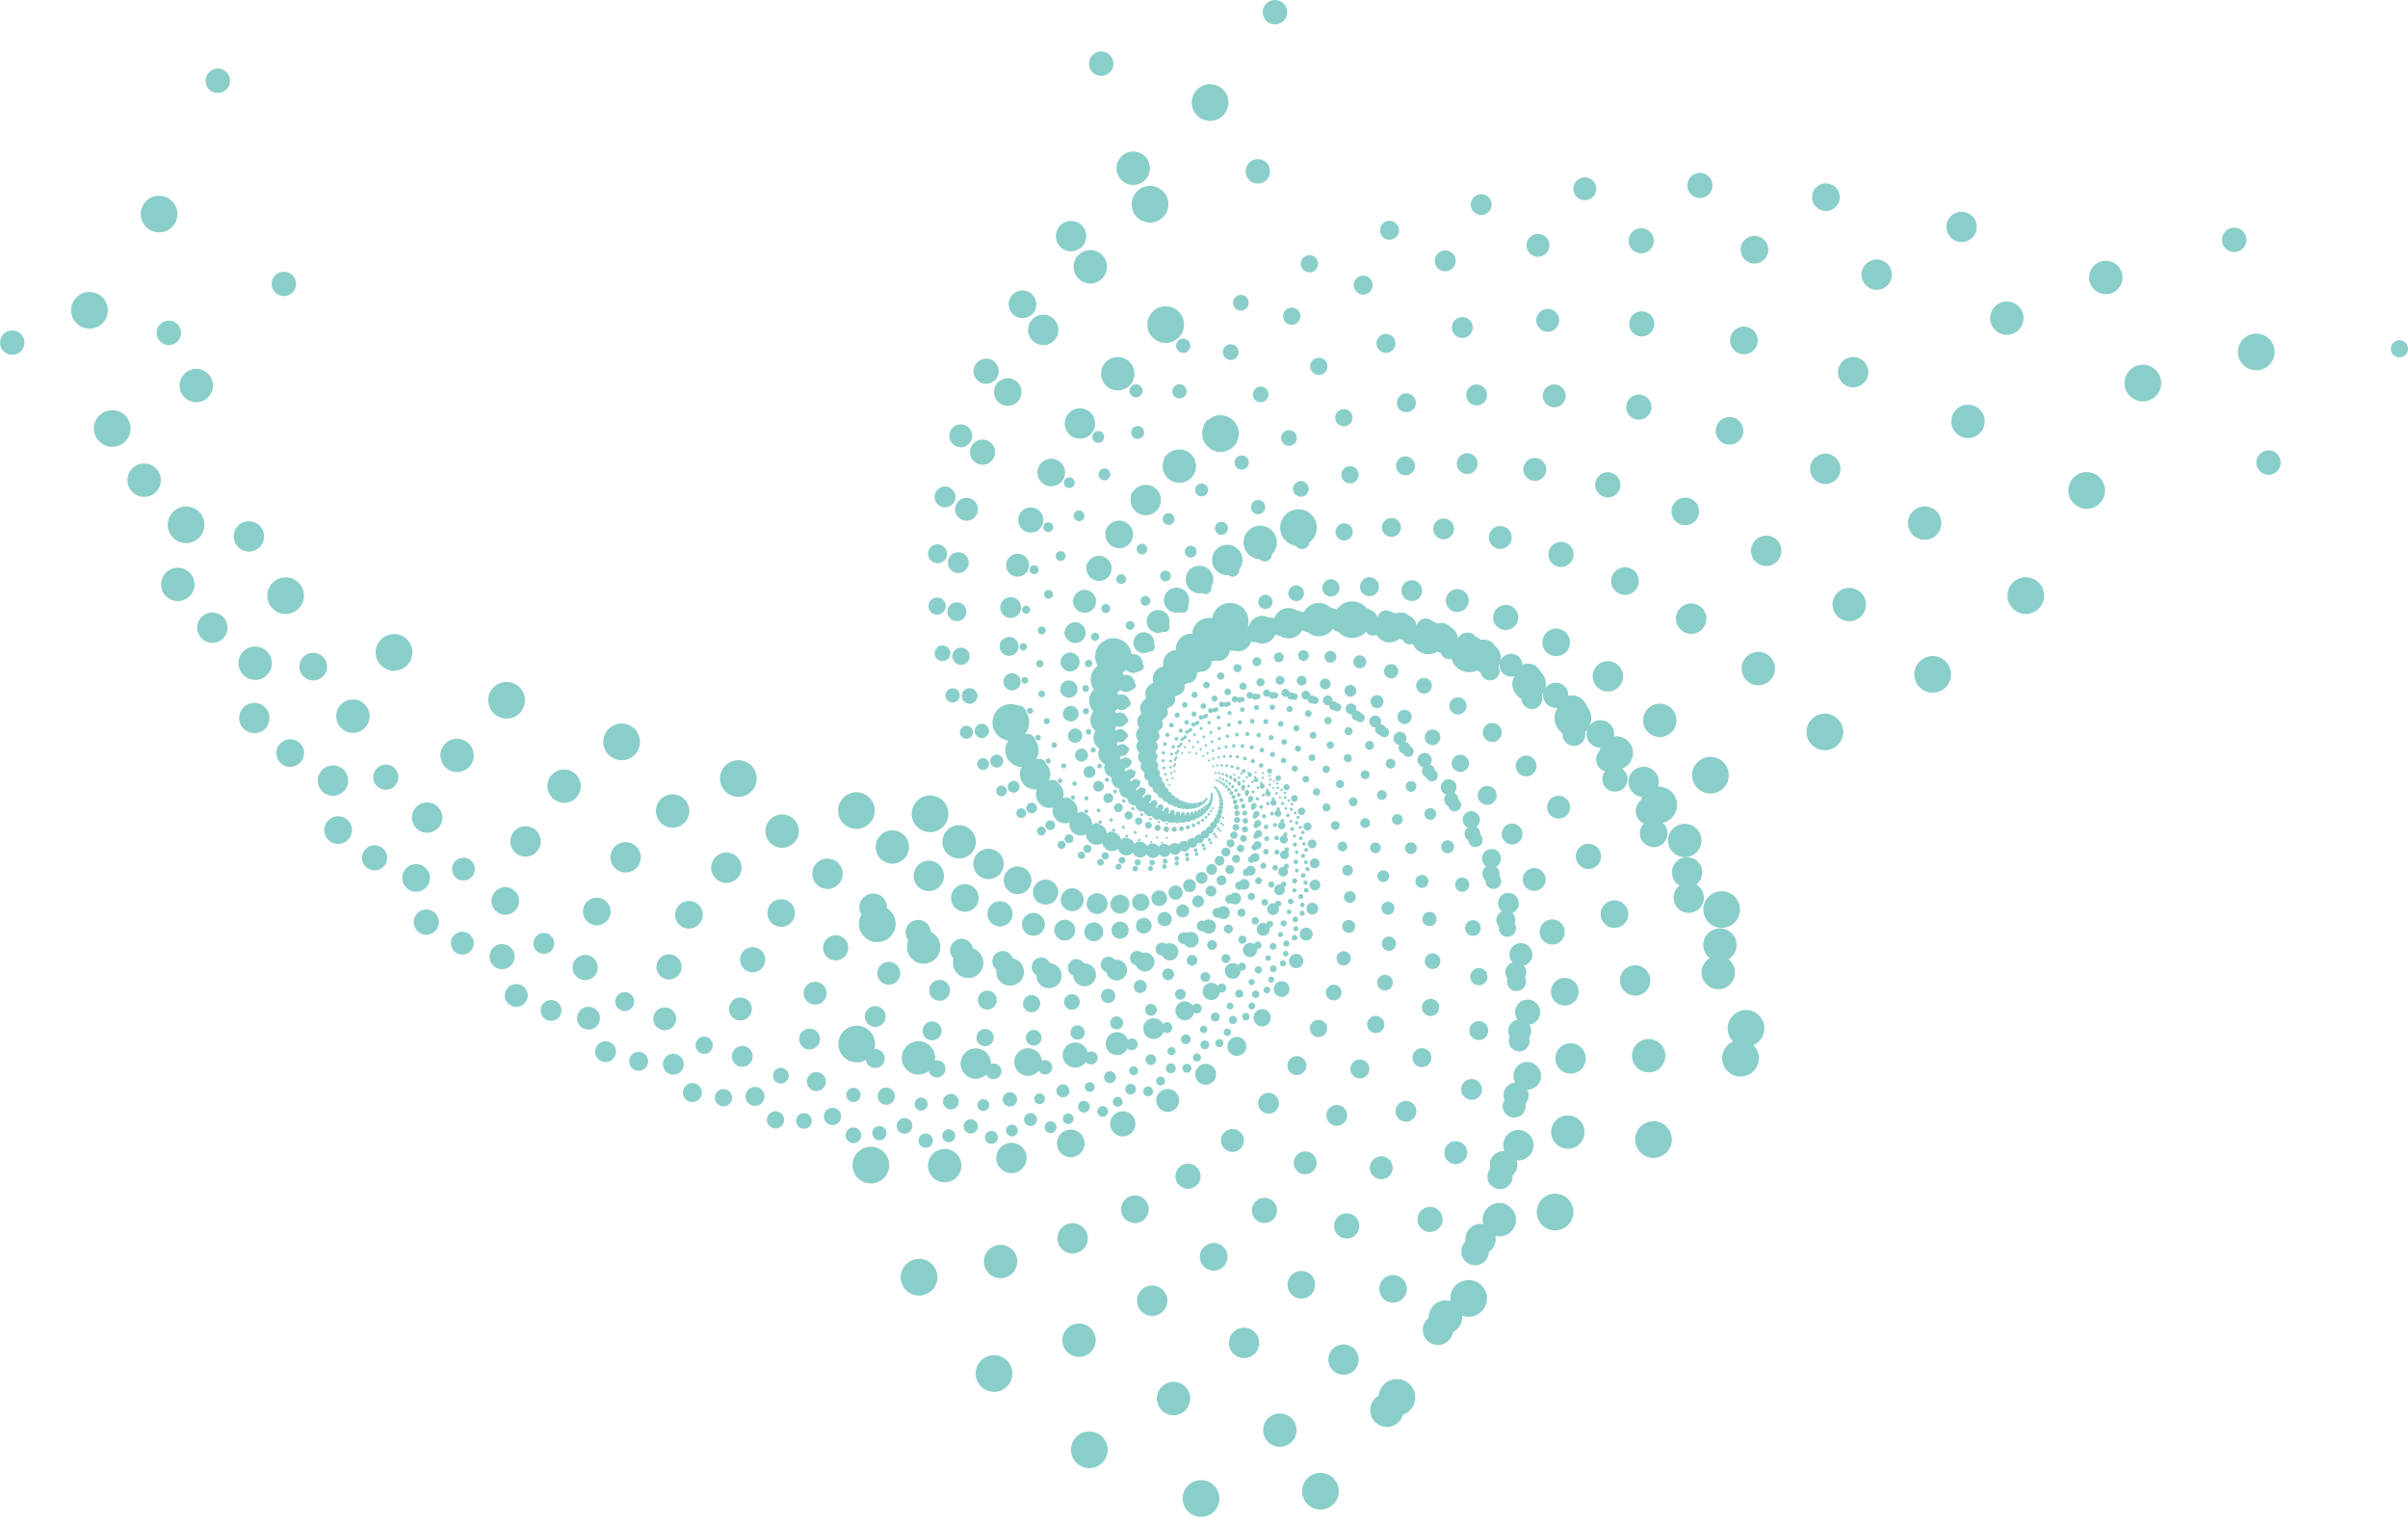 <?xml version="1.0" encoding="UTF-8"?>
<svg id="Layer_2" xmlns="http://www.w3.org/2000/svg" viewBox="0 0 984 622.74">
  <defs>
    <style>
      .cls-1 {
        stroke-dasharray: 0 4.31;
        stroke-width: 1.29px;
      }

      .cls-1, .cls-2, .cls-3, .cls-4, .cls-5, .cls-6, .cls-7, .cls-8, .cls-9, .cls-10, .cls-11, .cls-12, .cls-13, .cls-14, .cls-15, .cls-16, .cls-17, .cls-18, .cls-19, .cls-20, .cls-21, .cls-22, .cls-23, .cls-24, .cls-25, .cls-26, .cls-27, .cls-28, .cls-29, .cls-30, .cls-31 {
        fill: none;
        stroke: #8aceca;
        stroke-linecap: round;
        stroke-linejoin: round;
      }

      .cls-2 {
        stroke-dasharray: 0 11.06;
        stroke-width: 3.32px;
      }

      .cls-3 {
        stroke-dasharray: 0 23.51;
        stroke-width: 7.05px;
      }

      .cls-4 {
        stroke-dasharray: 0 14.67;
        stroke-width: 4.4px;
      }

      .cls-5 {
        stroke-dasharray: 0 7.58;
        stroke-width: 2.27px;
      }

      .cls-6 {
        stroke-dasharray: 0 34.29;
        stroke-width: 10.29px;
      }

      .cls-7 {
        stroke-dasharray: 0 6.28;
        stroke-width: 1.88px;
      }

      .cls-8 {
        stroke-dasharray: 0 41.4;
        stroke-width: 12.42px;
      }

      .cls-9 {
        stroke-dasharray: 0 50;
        stroke-width: 15px;
      }

      .cls-10 {
        stroke-dasharray: 0 5.2;
        stroke-width: 1.56px;
      }

      .cls-32 {
        fill: #8aceca;
      }

      .cls-11 {
        stroke-dasharray: 0 21.4;
        stroke-width: 6.42px;
      }

      .cls-12 {
        stroke-dasharray: 0 31.2;
        stroke-width: 9.36px;
      }

      .cls-13 {
        stroke-dasharray: 0 16.12;
        stroke-width: 4.84px;
      }

      .cls-14 {
        stroke-dasharray: 0 3.57;
        stroke-width: 1.07px;
      }

      .cls-15 {
        stroke-dasharray: 0 2.95;
        stroke-width: .89px;
      }

      .cls-16 {
        stroke-dasharray: 0 5.71;
        stroke-width: 1.71px;
      }

      .cls-17 {
        stroke-dasharray: 0 28.39;
        stroke-width: 8.52px;
      }

      .cls-18 {
        stroke-dasharray: 0 25.84;
        stroke-width: 7.75px;
      }

      .cls-19 {
        stroke-dasharray: 0 4.73;
        stroke-width: 1.42px;
      }

      .cls-20 {
        stroke-dasharray: 0 3.24;
        stroke-width: .97px;
      }

      .cls-21 {
        stroke-dasharray: 0 13.35;
        stroke-width: 4.01px;
      }

      .cls-22 {
        stroke-dasharray: 0 10.06;
        stroke-width: 3.02px;
      }

      .cls-23 {
        stroke-dasharray: 0 8.33;
        stroke-width: 2.5px;
      }

      .cls-24 {
        stroke-dasharray: 0 37.68;
        stroke-width: 11.3px;
      }

      .cls-25 {
        stroke-dasharray: 0 3.92;
        stroke-width: 1.18px;
      }

      .cls-26 {
        stroke-dasharray: 0 19.47;
        stroke-width: 5.84px;
      }

      .cls-27 {
        stroke-dasharray: 0 9.16;
        stroke-width: 2.75px;
      }

      .cls-28 {
        stroke-dasharray: 0 45.5;
        stroke-width: 13.65px;
      }

      .cls-29 {
        stroke-dasharray: 0 12.15;
        stroke-width: 3.65px;
      }

      .cls-30 {
        stroke-dasharray: 0 6.9;
        stroke-width: 2.07px;
      }

      .cls-31 {
        stroke-dasharray: 0 17.72;
        stroke-width: 5.32px;
      }
    </style>
  </defs>
  <g id="low_good">
    <g>
      <g>
        <g>
          <path class="cls-15" d="M477.13,323.44c-.36-1.58.97-2.12,2.2-6,1.61-5.1.22-7.02,1.7-8.57,2.51-2.62,11.15-2.01,14.57,3.9,2.95,5.1,1.2,11.63-3.9,14.57-5.88,3.39-13.78-.42-14.57-3.9Z"/>
          <path class="cls-15" d="M492.77,329.19c4.84,1.28,7.64,4.39,7.3,6.84-.06.45-.32,1.52-1.81,2.66"/>
          <path class="cls-15" d="M481.17,328.99c-4.25,4.71-4.84,7.96-4.49,10.11.17,1.07.72,2.81-.2,4.14-.74,1.06-2.09,1.41-3.14,1.54"/>
          <path class="cls-15" d="M498.59,317.94c1.47-.43,15.18-4.32,19.87-1.2.72.48,2.12,1.41,2.35,3.01.25,1.72-1.02,3.15-1.38,3.52"/>
        </g>
        <g>
          <path class="cls-20" d="M475.7,321.58c-.18-1.77,1.34-2.18,3.2-6.25,2.44-5.35,1.18-7.63,3.01-9.12,3.08-2.52,12.44-.7,15.37,6.21,2.53,5.96-.25,12.84-6.21,15.37-6.86,2.91-14.98-2.31-15.37-6.21Z"/>
          <path class="cls-20" d="M491.99,329.95c5.1,2.04,7.75,5.81,7.04,8.44-.13.48-.55,1.62-2.33,2.66"/>
          <path class="cls-20" d="M479.36,328.17c-5.27,4.57-6.35,8.03-6.26,10.43.04,1.19.41,3.16-.77,4.49-.94,1.06-2.47,1.26-3.63,1.26"/>
          <path class="cls-20" d="M499.84,318.46c1.66-.27,17.13-2.68,21.83,1.36.72.62,2.12,1.82,2.16,3.59.04,1.91-1.54,3.3-1.97,3.66"/>
        </g>
        <g>
          <path class="cls-14" d="M474.39,319.36c.04-1.96,1.76-2.2,4.33-6.39,3.38-5.5,2.31-8.16,4.5-9.54,3.7-2.33,13.66.9,15.93,8.83,1.96,6.84-1.99,13.97-8.83,15.93-7.88,2.26-16.03-4.52-15.93-8.83Z"/>
          <path class="cls-14" d="M491.03,330.67c5.29,2.91,7.67,7.37,6.55,10.15-.2.5-.82,1.69-2.9,2.58"/>
          <path class="cls-14" d="M477.5,327.04c-6.36,4.27-8,7.91-8.22,10.54-.11,1.3.03,3.5-1.45,4.79-1.17,1.03-2.86,1.04-4.12.89"/>
          <path class="cls-14" d="M501.14,319.19c1.85-.07,19.05-.63,23.63,4.4.7.77,2.07,2.27,1.87,4.21-.21,2.09-2.12,3.39-2.64,3.72"/>
        </g>
        <g>
          <path class="cls-25" d="M473.26,316.76c.31-2.13,2.21-2.16,5.58-6.39,4.42-5.55,3.61-8.6,6.19-9.81,4.35-2.05,14.78,2.81,16.2,11.77,1.22,7.72-4.05,14.97-11.77,16.2-8.89,1.41-16.88-7.08-16.2-11.77Z"/>
          <path class="cls-25" d="M489.9,331.32c5.38,3.88,7.38,9.07,5.79,11.94-.29.52-1.12,1.74-3.51,2.43"/>
          <path class="cls-25" d="M475.63,325.56c-7.51,3.81-9.78,7.55-10.38,10.39-.3,1.4-.44,3.82-2.22,5.03-1.41.96-3.26.75-4.62.41"/>
          <path class="cls-25" d="M502.46,320.16c2.02.17,20.86,1.87,25.18,7.97.66.94,1.95,2.76,1.48,4.84-.51,2.25-2.76,3.42-3.38,3.71"/>
        </g>
        <g>
          <path class="cls-1" d="M472.37,313.78c.62-2.28,2.7-2.06,6.94-6.22,5.57-5.46,5.09-8.89,8.06-9.87,5.02-1.65,15.74,5.04,16.09,15,.3,8.59-6.42,15.79-15,16.09-9.89.35-17.46-9.98-16.09-15Z"/>
          <path class="cls-1" d="M488.57,331.89c5.35,4.96,6.83,10.88,4.71,13.8-.39.53-1.46,1.74-4.16,2.18"/>
          <path class="cls-1" d="M473.78,323.69c-8.7,3.15-11.68,6.93-12.71,9.94-.51,1.49-.99,4.11-3.09,5.19-1.67.86-3.65.39-5.09-.17"/>
          <path class="cls-1" d="M503.77,321.4c2.19.46,22.5,4.83,26.4,12.06.6,1.11,1.76,3.27.97,5.48-.86,2.39-3.47,3.35-4.18,3.59"/>
        </g>
        <g>
          <path class="cls-19" d="M471.8,310.41c.98-2.41,3.22-1.89,8.41-5.85,6.81-5.21,6.74-9.02,10.11-9.69,5.69-1.13,16.49,7.61,15.54,18.52-.82,9.4-9.11,16.36-18.52,15.54-10.83-.95-17.71-13.22-15.54-18.52Z"/>
          <path class="cls-19" d="M487.04,332.33c5.17,6.12,6,12.78,3.29,15.68-.49.53-1.82,1.71-4.82,1.82"/>
          <path class="cls-19" d="M472.01,321.41c-9.91,2.27-13.67,5.99-15.19,9.14-.76,1.56-1.63,4.35-4.07,5.25-1.94.72-4.04-.07-5.53-.86"/>
          <path class="cls-19" d="M505.03,322.92c2.32.79,23.9,8.28,27.18,16.69.5,1.29,1.48,3.8.32,6.11-1.26,2.49-4.24,3.19-5.04,3.36"/>
        </g>
        <g>
          <path class="cls-10" d="M471.64,306.65c1.39-2.49,3.77-1.63,9.95-5.26,8.12-4.77,8.56-8.93,12.33-9.21,6.36-.47,16.97,10.51,14.47,22.28-2.16,10.15-12.13,16.63-22.28,14.47-11.69-2.48-17.54-16.79-14.47-22.28Z"/>
          <path class="cls-10" d="M485.32,332.61c4.82,7.37,4.83,14.74,1.49,17.55-.61.51-2.21,1.62-5.51,1.34"/>
          <path class="cls-10" d="M470.39,318.68c-11.12,1.15-15.71,4.71-17.8,7.94-1.03,1.6-2.36,4.52-5.14,5.18-2.21.52-4.39-.62-5.91-1.68"/>
          <path class="cls-10" d="M506.2,324.75c2.43,1.17,24.95,12.23,27.41,21.85.38,1.48,1.11,4.35-.47,6.7-1.71,2.55-5.05,2.92-5.95,2.99"/>
        </g>
        <g>
          <path class="cls-16" d="M471.96,302.53c1.86-2.53,4.33-1.27,11.56-4.4,9.5-4.12,10.53-8.6,14.68-8.39,7,.34,17.1,13.73,12.8,26.24-3.71,10.78-15.46,16.51-26.24,12.8-12.42-4.28-16.88-20.66-12.8-26.24Z"/>
          <path class="cls-16" d="M483.41,332.67c4.27,8.68,3.29,16.73-.72,19.34-.73.48-2.63,1.47-6.18.72"/>
          <path class="cls-16" d="M468.98,315.48c-12.28-.23-17.77,3.03-20.47,6.27-1.34,1.61-3.18,4.62-6.3,4.96-2.48.27-4.71-1.26-6.23-2.63"/>
          <path class="cls-16" d="M507.23,326.9c2.49,1.6,25.58,16.69,26.97,27.5.21,1.66.63,4.89-1.41,7.25-2.2,2.55-5.9,2.5-6.89,2.46"/>
        </g>
        <g>
          <path class="cls-7" d="M472.86,298.08c2.36-2.51,4.89-.8,13.2-3.25,10.91-3.22,12.64-7.96,17.13-7.19,7.59,1.31,16.81,17.27,10.44,30.33-5.49,11.26-19.07,15.94-30.33,10.44-12.97-6.33-15.65-24.8-10.44-30.33Z"/>
          <path class="cls-7" d="M481.31,332.49c3.5,10.04,1.35,18.68-3.38,21-.86.42-3.07,1.25-6.84-.04"/>
          <path class="cls-7" d="M467.88,311.81c-13.36-1.9-19.78.93-23.17,4.1-1.68,1.57-4.09,4.61-7.54,4.57-2.74-.04-4.97-2.01-6.44-3.7"/>
          <path class="cls-7" d="M508.06,329.39c2.5,2.08,25.66,21.63,25.73,33.6.01,1.84.03,5.42-2.51,7.72-2.74,2.49-6.77,1.94-7.85,1.76"/>
        </g>
        <g>
          <path class="cls-30" d="M474.43,293.35c2.91-2.42,5.44-.22,14.83-1.78,12.33-2.05,14.85-6.99,19.65-5.55,8.1,2.44,16.03,21.09,7.33,34.48-7.5,11.55-22.94,14.83-34.48,7.33-13.3-8.64-13.75-29.14-7.33-34.48Z"/>
          <path class="cls-30" d="M479.05,332.02c2.47,11.42-1.03,20.56-6.5,22.45-1,.34-3.51.95-7.46-.96"/>
          <path class="cls-30" d="M467.17,307.66c-14.32-3.86-21.7-1.64-25.82,1.37-2.04,1.49-5.08,4.48-8.83,3.97-2.99-.41-5.15-2.85-6.53-4.9"/>
          <path class="cls-30" d="M508.64,332.21c2.45,2.61,25.1,27.02,23.57,40.1-.23,2.01-.69,5.91-3.77,8.08-3.33,2.35-7.64,1.21-8.79.87"/>
        </g>
        <g>
          <path class="cls-5" d="M476.79,288.4c3.5-2.25,5.97.49,16.41.04,13.72-.58,17.14-5.64,22.18-3.42,8.51,3.75,14.66,25.15,3.38,38.59-9.72,11.59-27,13.1-38.59,3.38-13.35-11.2-11.09-33.63-3.38-38.59Z"/>
          <path class="cls-5" d="M476.64,331.19c1.16,12.79-3.87,22.29-10.09,23.62-1.13.24-3.96.57-8.01-2.04"/>
          <path class="cls-5" d="M466.95,303.03c-15.1-6.13-23.45-4.69-28.35-1.97-2.43,1.35-6.14,4.21-10.17,3.15-3.2-.84-5.24-3.8-6.46-6.22"/>
          <path class="cls-5" d="M508.9,335.37c2.32,3.17,23.75,32.84,20.33,46.89-.53,2.16-1.55,6.35-5.19,8.31-3.94,2.12-8.5.3-9.71-.23"/>
        </g>
        <g>
          <path class="cls-23" d="M480.02,283.32c4.12-1.99,6.44,1.33,17.9,2.24,15.05,1.2,19.45-3.86,24.65-.76,8.78,5.23,12.62,29.39-1.49,42.54-12.16,11.34-31.21,10.67-42.54-1.49-13.06-14-7.59-38.16,1.49-42.54Z"/>
          <path class="cls-23" d="M474.13,329.97c-.44,14.11-7.21,23.79-14.17,24.41-1.27.11-4.39.09-8.46-3.3"/>
          <path class="cls-23" d="M467.33,297.96c-15.65-8.71-24.95-8.26-30.66-5.94-2.83,1.15-7.26,3.77-11.51,2.07-3.38-1.35-5.2-4.85-6.22-7.65"/>
          <path class="cls-23" d="M508.75,338.85c2.11,3.77,21.51,39,15.9,53.87-.86,2.28-2.54,6.72-6.78,8.37-4.58,1.78-9.31-.81-10.56-1.55"/>
        </g>
        <g>
          <path class="cls-27" d="M484.23,278.21c4.76-1.62,6.85,2.31,19.22,4.84,16.25,3.32,21.73-1.6,26.98,2.47,8.88,6.88,9.83,33.75-7.32,46.2-14.78,10.74-35.47,7.46-46.2-7.32-12.37-17.02-3.17-42.64,7.32-46.2Z"/>
          <path class="cls-27" d="M471.56,328.3c-2.37,15.33-11.05,24.98-18.73,24.72-1.4-.05-4.8-.49-8.78-4.73"/>
          <path class="cls-27" d="M468.42,292.47c-15.9-11.59-26.11-12.35-32.64-10.58-3.24.88-8.42,3.14-12.83.72-3.51-1.92-5.02-5.98-5.76-9.17"/>
          <path class="cls-27" d="M508.13,342.62c1.79,4.4,18.24,45.41,10.13,60.88-1.25,2.37-3.67,6.99-8.51,8.22-5.24,1.33-10.04-2.13-11.31-3.1"/>
        </g>
        <g>
          <path class="cls-22" d="M489.5,273.2c5.41-1.13,7.16,3.44,20.31,7.86,17.28,5.8,23.91,1.16,29.1,6.31,8.76,8.7,6.2,38.13-14.17,49.42-17.56,9.73-39.68,3.39-49.42-14.17-11.21-20.22,2.25-46.94,14.17-49.42Z"/>
          <path class="cls-22" d="M468.97,326.14c-4.64,16.4-15.4,25.77-23.74,24.46-1.52-.24-5.17-1.18-8.95-6.34"/>
          <path class="cls-22" d="M470.35,286.64c-15.79-14.77-26.82-16.97-34.19-15.92-3.65.52-9.6,2.3-14.09-.93-3.57-2.57-4.68-7.2-5.05-10.77"/>
          <path class="cls-22" d="M506.94,346.65c1.37,5.03,13.81,51.98,2.89,67.76-1.68,2.42-4.94,7.14-10.39,7.83-5.89.75-10.67-3.67-11.92-4.9"/>
        </g>
        <g>
          <path class="cls-2" d="M495.92,268.44c6.05-.5,7.35,4.71,21.11,11.29,18.07,8.64,25.92,4.47,30.9,10.78,8.39,10.66,1.65,42.41-22.07,52-20.45,8.26-43.74-1.62-52-22.07-9.52-23.56,8.74-50.89,22.07-52Z"/>
          <path class="cls-2" d="M466.44,323.43c-7.26,17.27-20.25,26.05-29.16,23.5-1.62-.46-5.48-1.98-8.91-8.11"/>
          <path class="cls-2" d="M473.23,280.53c-15.25-18.23-26.98-22.1-35.16-21.94-4.05.08-10.78,1.22-15.24-2.9-3.55-3.28-4.14-8.48-4.07-12.43"/>
          <path class="cls-2" d="M505.1,350.89c.82,5.67,8.1,58.54-5.92,74.3-2.15,2.42-6.34,7.12-12.38,7.15-6.52.03-11.15-5.43-12.34-6.94"/>
        </g>
        <g>
          <path class="cls-29" d="M503.56,264.11c6.67.26,7.38,6.12,21.51,15.14,18.55,11.85,27.68,8.35,32.25,15.9,7.73,12.75-3.88,46.48-31.04,53.76-23.42,6.27-47.49-7.62-53.76-31.04-7.23-26.97,16.35-54.34,31.04-53.76Z"/>
          <path class="cls-29" d="M464.04,320.14c-10.23,17.86-25.57,25.7-34.96,21.72-1.71-.72-5.72-2.9-8.63-10.04"/>
          <path class="cls-29" d="M477.19,274.26c-14.19-21.92-26.47-27.72-35.41-28.64-4.43-.46-11.92-.12-16.24-5.21-3.43-4.05-3.38-9.8-2.77-14.1"/>
          <path class="cls-29" d="M502.54,355.27c.13,6.3,1,64.94-16.41,80.24-2.67,2.35-7.87,6.92-14.46,6.14-7.12-.85-11.43-7.42-12.53-9.22"/>
        </g>
        <g>
          <path class="cls-21" d="M512.47,260.4c7.24,1.18,7.23,7.67,21.43,19.4,18.65,15.41,29.07,12.81,33.05,21.66,6.72,14.94-10.45,50.18-41.05,54.48-26.38,3.71-50.77-14.67-54.48-41.05-4.27-30.39,25.11-57.08,41.05-54.48Z"/>
          <path class="cls-21" d="M461.86,316.23c-13.55,18.11-31.33,24.6-41.04,19.01-1.76-1.02-5.85-3.92-8.07-12.11"/>
          <path class="cls-21" d="M482.36,267.95c-12.54-25.81-25.16-33.78-34.78-35.98-4.77-1.09-12.99-1.72-17.01-7.86-3.2-4.88-2.37-11.14-1.13-15.75"/>
          <path class="cls-21" d="M499.15,359.7c-.7,6.89-7.61,70.96-28.64,85.32-3.23,2.21-9.51,6.49-16.59,4.76-7.65-1.88-11.47-9.62-12.44-11.74"/>
        </g>
        <g>
          <path class="cls-4" d="M522.69,257.56c7.74,2.25,6.86,9.33,20.78,24.02,18.28,19.3,29.99,17.87,33.15,28.05,5.33,17.19-18.12,53.33-52.07,53.93-29.27.51-53.41-22.8-53.93-52.07-.59-33.71,35.04-58.89,52.07-53.93Z"/>
          <path class="cls-4" d="M460.01,311.67c-17.2,17.94-37.47,22.64-47.3,15.24-1.79-1.35-5.85-5.06-7.18-14.29"/>
          <path class="cls-4" d="M488.83,261.76c-10.22-29.83-22.92-40.21-33.12-43.9-5.05-1.83-13.94-3.62-17.51-10.85-2.84-5.75-1.1-12.47.87-17.33"/>
          <path class="cls-4" d="M494.86,364.08c-1.69,7.42-17.8,76.38-42.67,89.23-3.82,1.97-11.24,5.81-18.73,2.97-8.09-3.07-11.22-12.03-11.99-14.47"/>
        </g>
        <g>
          <path class="cls-13" d="M534.21,255.83c8.14,3.49,6.24,11.1,19.44,28.99,17.35,23.5,30.32,23.5,32.4,35.03,3.51,19.47-26.91,55.74-64.02,51.84-31.99-3.36-55.21-32.03-51.84-64.02,3.87-36.85,46.1-59.54,64.02-51.84Z"/>
          <path class="cls-13" d="M458.61,306.45c-21.17,17.26-43.9,19.68-53.64,10.29-1.77-1.71-5.7-6.31-5.92-16.55"/>
          <path class="cls-13" d="M496.72,255.87c-7.15-33.91-19.61-46.93-30.25-52.32-5.27-2.67-14.72-5.81-17.64-14.18-2.32-6.65.48-13.75,3.27-18.79"/>
          <path class="cls-13" d="M489.59,368.28c-2.83,7.87-29.64,80.92-58.49,91.61-4.43,1.64-13.04,4.83-20.83.73-8.42-4.43-10.63-14.63-11.14-17.38"/>
        </g>
        <g>
          <path class="cls-31" d="M547.02,255.48c8.41,4.9,5.32,12.94,17.33,34.22,15.78,27.96,29.92,29.7,30.64,42.55,1.22,21.7-36.81,57.2-76.77,47.97-34.45-7.95-55.92-42.32-47.97-76.77,9.16-39.68,58.26-58.77,76.77-47.97Z"/>
          <path class="cls-31" d="M457.77,300.57c-25.4,15.99-50.52,15.58-59.88,4.04-1.7-2.1-5.38-7.64-4.24-18.84"/>
          <path class="cls-31" d="M506.12,250.5c-3.26-37.94-15.11-53.81-25.98-61.11-5.39-3.62-15.27-8.31-17.34-17.82-1.65-7.56,2.36-14.94,6.08-20.05"/>
          <path class="cls-31" d="M483.29,372.16c-4.14,8.2-43.17,84.29-76.06,92.08-5.05,1.2-14.87,3.52-22.82-1.99-8.59-5.96-9.64-17.38-9.83-20.45"/>
        </g>
        <g>
          <path class="cls-26" d="M561.03,256.81c8.51,6.47,4.07,14.82,14.32,39.64,13.47,32.6,28.66,36.4,27.73,50.51-1.58,23.84-47.81,57.45-90.16,42.04-36.51-13.29-55.33-53.65-42.04-90.16,15.3-42.05,71.41-56.3,90.16-42.04Z"/>
          <path class="cls-26" d="M457.65,294.04c-29.84,14.04-57.19,10.23-65.85-3.62-1.58-2.52-4.84-9.06-2.1-21.12"/>
          <path class="cls-26" d="M517.09,245.91c1.53-41.82-9.27-60.71-20.16-70.13-5.39-4.67-15.55-11.11-16.53-21.76-.78-8.47,4.57-15.97,9.32-21.06"/>
          <path class="cls-26" d="M475.9,375.54c-5.62,8.39-58.37,86.16-95.29,90.25-5.67.63-16.69,1.85-24.62-5.23-8.57-7.65-8.18-20.24-7.98-23.62"/>
        </g>
        <g>
          <path class="cls-11" d="M576.13,260.15c8.42,8.2,2.45,16.71,10.3,45.16,10.32,37.37,26.39,43.54,23.48,58.81-4.91,25.79-59.84,56.26-103.97,33.78-38.04-19.38-53.16-65.93-33.78-103.97,22.32-43.81,85.43-51.84,103.97-33.78Z"/>
          <path class="cls-11" d="M458.39,286.91c-34.43,11.32-63.74,3.5-71.34-12.76-1.38-2.96-4.07-10.53.54-23.31"/>
          <path class="cls-11" d="M529.67,242.37c7.27-45.41-1.98-67.46-12.59-79.2-5.26-5.81-15.47-14.2-15.11-25.95.28-9.34,7.13-16.81,12.99-21.72"/>
          <path class="cls-11" d="M467.38,378.24c-7.25,8.4-75.21,86.16-116.03,85.67-6.27-.07-18.45-.22-26.15-9-8.32-9.49-6.21-23.18-5.54-26.84"/>
        </g>
        <g>
          <path class="cls-3" d="M592.16,265.8c8.08,10.07.43,18.56,5.19,50.63,6.25,42.14,22.95,51.02,17.73,67.29-8.81,27.47-72.81,53.35-117.92,22.92-38.89-26.23-49.16-79.03-22.92-117.92,30.22-44.8,100.12-45.1,117.92-22.92Z"/>
          <path class="cls-3" d="M460.15,279.23c-39.07,7.74-69.99-4.72-76.1-23.48-1.11-3.41-3.03-12.02,3.71-25.35"/>
          <path class="cls-3" d="M543.86,240.19c14.01-48.55,6.87-73.85-3.13-88.07-4.96-7.04-14.97-17.56-13.01-30.33,1.56-10.15,10.03-17.38,17.07-21.95"/>
          <path class="cls-3" d="M457.72,380.05c-9.03,8.19-93.57,83.9-138.02,77.91-6.82-.92-20.1-2.71-27.32-13.32-7.8-11.47-3.67-26.11-2.45-30.01"/>
        </g>
        <g>
          <path class="cls-18" d="M608.88,274.12c7.47,12.07-2.01,20.3-1.12,55.92,1.18,46.8,18.2,58.72,10.33,75.77-13.29,28.78-86.56,48.44-131.69,9.21-38.91-33.82-43.03-92.78-9.21-131.69,38.96-44.81,115.24-35.78,131.69-9.21Z"/>
          <path class="cls-18" d="M463.1,271.08c-43.65,3.21-75.71-14.52-79.86-35.8-.75-3.87-1.69-13.52,7.44-27.16"/>
          <path class="cls-18" d="M559.63,239.72c21.78-51.08,17.39-79.62,8.38-96.47-4.46-8.35-13.98-21.16-10.13-34.82,3.06-10.87,13.26-17.61,21.56-21.65"/>
          <path class="cls-18" d="M446.95,380.73c-10.95,7.72-113.29,78.98-160.98,66.49-7.32-1.92-21.56-5.65-28.01-18.19-6.97-13.55-.51-28.97,1.35-33.06"/>
        </g>
        <g>
          <path class="cls-17" d="M626.01,285.43c6.53,14.16-4.92,21.87-8.71,60.85-4.98,51.2,11.98,66.48,1.12,84.02-18.35,29.61-100.9,41.24-144.87-7.59-37.91-42.1-34.51-106.96,7.59-144.87,48.49-43.66,130.49-23.6,144.87,7.59Z"/>
          <path class="cls-17" d="M467.41,262.6c-48.04-2.35-80.63-25.98-82.31-49.74-.31-4.32-.04-14.97,11.75-28.63"/>
          <path class="cls-17" d="M576.9,241.31c30.6-52.8,29.63-84.52,22.06-104.1-3.75-9.7-12.41-24.95-6.38-39.34,4.79-11.44,16.83-17.44,26.42-20.73"/>
          <path class="cls-17" d="M435.11,380.02c-12.97,6.96-134.14,70.97-184.48,50.96-7.73-3.07-22.76-9.05-28.12-23.59-5.79-15.72,3.32-31.67,5.9-35.88"/>
        </g>
        <g>
          <path class="cls-12" d="M643.17,300.07c5.23,16.32-8.29,23.2-17.65,65.2-12.29,55.18,4.17,74.12-10.03,91.79-23.98,29.84-115.57,31.47-156.99-27.68-35.71-51-23.31-121.28,27.68-156.99,58.74-41.13,145.48-8.26,156.99,27.68Z"/>
          <path class="cls-12" d="M473.25,253.92c-52.08-9-84.47-39.13-83.12-65.27.25-4.75,1.97-16.34,16.65-29.65"/>
          <path class="cls-12" d="M595.51,245.37c40.44-53.49,43.64-88.22,38.01-110.59-2.79-11.08-10.19-28.88-1.69-43.76,6.76-11.84,20.69-16.76,31.59-19.07"/>
          <path class="cls-12" d="M422.29,377.67c-15.08,5.85-155.82,59.44-208.04,30.88-8.02-4.39-23.61-12.92-27.51-29.49-4.21-17.92,7.87-34.09,11.24-38.34"/>
        </g>
        <g>
          <path class="cls-6" d="M659.93,318.32c3.51,18.5-12.15,24.19-27.98,68.75-20.8,58.53-5.38,81.4-23.24,98.78-30.15,29.34-130.27,18.85-167.53-51.22-32.12-60.4-9.19-135.41,51.22-167.53,69.57-36.99,159.79,10.47,167.53,51.22Z"/>
          <path class="cls-6" d="M480.78,245.23c-55.6-16.79-86.89-53.99-81.92-82.33.9-5.15,4.33-17.56,22.13-30.11"/>
          <path class="cls-6" d="M615.28,252.28c51.28-52.93,59.41-90.37,56.26-115.53-1.56-12.46-7.25-32.86,4.01-47.96,8.96-12.01,24.81-15.52,37.01-16.57"/>
          <path class="cls-6" d="M408.63,373.38c-17.24,4.36-177.91,43.97-231.05,5.82-8.16-5.86-24.02-17.25-26.05-35.85-2.19-20.11,13.14-36.13,17.4-40.32"/>
        </g>
        <g>
          <path class="cls-24" d="M675.77,340.48c1.36,20.65-16.49,24.76-39.72,71.24-30.52,61.06-16.77,88.07-38.57,104.62-36.81,27.96-144.61,3.11-175.86-78.3-26.94-70.18,8.11-148.92,78.3-175.86,80.84-31.03,172.88,32.82,175.86,78.3Z"/>
          <path class="cls-24" d="M490.15,236.77c-58.4-25.76-87.54-70.53-78.32-100.77,1.68-5.5,7.08-18.57,28.17-29.87"/>
          <path class="cls-24" d="M635.91,262.47c63.02-50.86,76.9-90.62,76.84-118.48-.03-13.8-3.51-36.81,10.8-51.77,11.38-11.9,29.14-13.6,42.59-13.12"/>
          <path class="cls-24" d="M394.29,366.88c-19.38,2.45-199.94,24.13-252.79-24.6-8.11-7.48-23.89-22.03-23.62-42.59.3-22.23,19.18-37.65,24.37-41.64"/>
        </g>
        <g>
          <path class="cls-8" d="M690.08,366.77c-1.29,22.7-21.3,24.8-52.87,72.38-41.47,62.51-30.09,93.81-56.08,108.95-43.9,25.56-158.15-15.97-181.33-108.95-19.99-80.16,28.79-161.34,108.95-181.33,92.33-23.02,184.16,58.95,181.33,108.95Z"/>
          <path class="cls-8" d="M501.51,228.79c-60.25-35.91-86.04-88.65-71.93-120.39,2.57-5.77,10.21-19.3,34.73-28.81"/>
          <path class="cls-8" d="M657.05,276.34c75.54-47.03,96.01-88.54,99.68-118.93,1.82-15.06,1.1-40.62,18.71-55.02,14.01-11.45,33.6-10.93,48.21-8.61"/>
          <path class="cls-8" d="M379.53,357.87c-21.47.08-221.31-.46-272.42-60.68-7.85-9.25-23.11-27.23-20.05-49.62,3.31-24.2,25.96-38.5,32.16-42.16"/>
        </g>
        <g>
          <path class="cls-28" d="M702.16,397.36c-4.44,24.59-26.55,24.19-67.36,71.87-53.6,62.63-45.38,98.29-75.76,111.32-51.3,22.01-170.35-38.6-183.19-143.12-11.06-90.11,53.01-172.12,143.12-183.19,103.78-12.74,192.97,88.96,183.19,143.12Z"/>
          <path class="cls-28" d="M514.97,221.61c-60.9-47.24-81.97-108.21-62.33-140.95,3.57-5.95,13.72-19.69,41.74-26.77"/>
          <path class="cls-28" d="M678.25,294.31c88.69-41.18,116.58-83.71,124.65-116.37,4-16.18,6.64-44.16,27.78-57.5,16.81-10.61,38.11-7.42,53.73-2.93"/>
          <path class="cls-28" d="M364.64,346.06c-23.43-2.79-241.32-30.14-289.01-102.67-7.32-11.14-21.56-32.79-15.23-56.81,6.85-25.95,33.47-38.51,40.72-41.67"/>
        </g>
        <g>
          <path class="cls-9" d="M711.25,432.34c-8.14,26.22-32.2,22.83-83.09,69.36-66.85,61.13-62.66,101.13-97.54,111.27-58.9,17.13-180.64-64.92-180.64-180.64,0-99.76,80.87-180.64,180.64-180.64,114.91,0,198.56,122.87,180.64,180.64Z"/>
          <path class="cls-9" d="M530.61,215.58c-60.1-59.68-74.91-129.01-49.11-162.08,4.69-6.01,17.6-19.64,49.11-23.61"/>
          <path class="cls-9" d="M698.96,316.74c102.26-33.04,138.36-75.69,151.54-110.24,6.53-17.11,13.16-47.27,38-59,19.76-9.33,42.56-2.99,59,4"/>
          <path class="cls-9" d="M349.97,331.19c-25.18-6.18-259.18-65.19-301.47-150.69-6.49-13.13-19.12-38.66-9-64,10.94-27.39,41.66-37.53,50-40"/>
        </g>
      </g>
      <circle class="cls-32" cx="116" cy="116" r="5"/>
      <circle class="cls-32" cx="69" cy="136" r="5"/>
      <circle class="cls-32" cx="89" cy="33" r="5"/>
      <circle class="cls-32" cx="5" cy="140" r="5"/>
      <circle class="cls-32" cx="514" cy="70" r="5"/>
      <circle class="cls-32" cx="450" cy="26" r="5"/>
      <circle class="cls-32" cx="521" cy="5" r="5"/>
      <circle class="cls-32" cx="927" cy="189" r="5"/>
      <circle class="cls-32" cx="913" cy="98" r="5"/>
      <circle class="cls-32" cx="980.5" cy="142.5" r="3.5"/>
    </g>
  </g>
</svg>